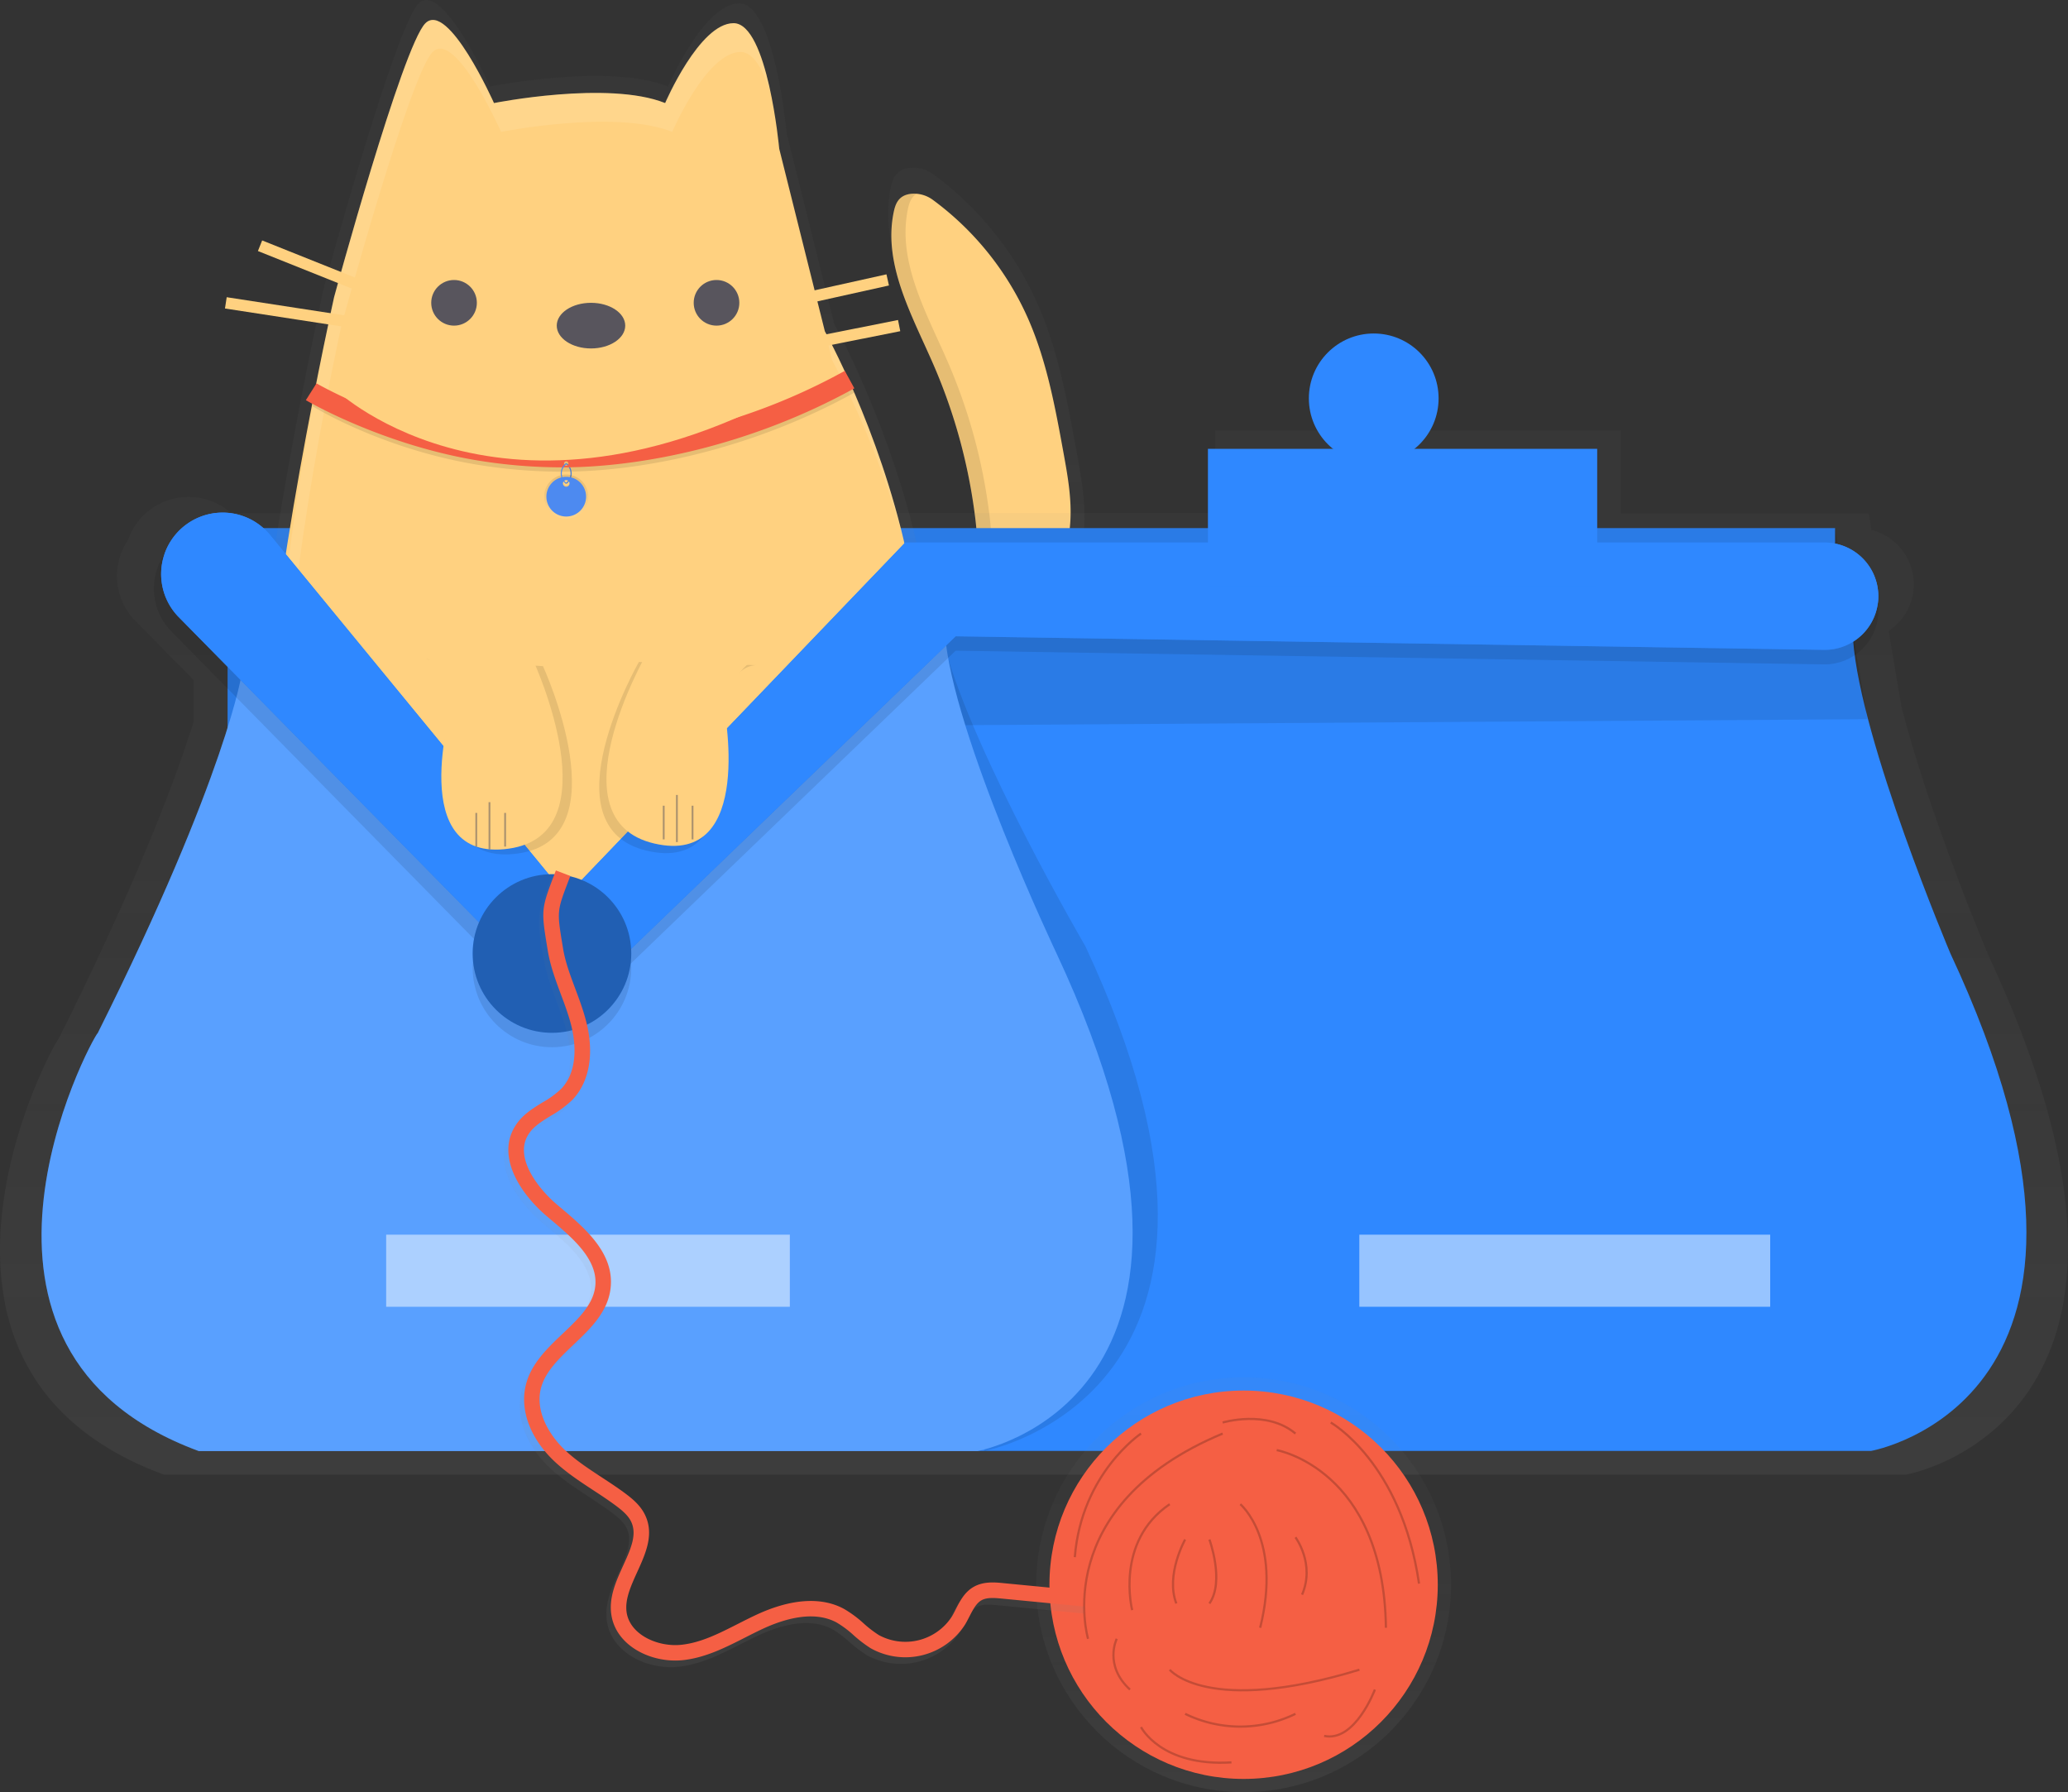 <svg id="39a6c29f-fe67-4b70-b1d8-8cf786f1bfe7" data-name="Layer 1" xmlns="http://www.w3.org/2000/svg" xmlns:xlink="http://www.w3.org/1999/xlink" width="937.26" height="812.12" viewBox="0 0 937.26 812.12"><rect x="0" y="0" width="937.26" height="812.12" fill="#333333" stroke="none"/><defs><linearGradient id="2e46f35f-56f4-430b-9d95-d68d73cfef1c" x1="550.61" y1="391.21" x2="550.61" y2="119.94" gradientUnits="userSpaceOnUse"><stop offset="0" stop-color="gray" stop-opacity="0.25"/><stop offset="0.54" stop-color="gray" stop-opacity="0.12"/><stop offset="1" stop-color="gray" stop-opacity="0.1"/></linearGradient><linearGradient id="fdac7634-b642-40fa-8a43-085b572eede9" x1="600" y1="712.18" x2="600" y2="177.78" xlink:href="#2e46f35f-56f4-430b-9d95-d68d73cfef1c"/><linearGradient id="912b237e-fa3a-47c4-bbed-6d4e5065e09a" x1="400.37" y1="509.13" x2="400.37" y2="43.94" xlink:href="#2e46f35f-56f4-430b-9d95-d68d73cfef1c"/><linearGradient id="72464db5-fd84-4643-baf7-d68ae36fa109" x1="563.63" y1="812.12" x2="563.63" y2="624.12" xlink:href="#2e46f35f-56f4-430b-9d95-d68d73cfef1c"/><linearGradient id="2caddc49-1727-4c31-95e0-c0d7e82ae402" x1="491.42" y1="799.41" x2="491.42" y2="441.32" xlink:href="#2e46f35f-56f4-430b-9d95-d68d73cfef1c"/><linearGradient id="6764eae3-0569-4495-8bae-0afb3d7c8ccf" x1="388" y1="279" x2="388" y2="259" gradientUnits="userSpaceOnUse"><stop offset="0" stop-color="#fff"/><stop offset="1"/></linearGradient></defs><title>playful cat</title><g opacity="0.5"><path d="M619.25,248.3c-4.14-22.71-8.35-45.66-17.71-66.76a146.63,146.63,0,0,0-46.91-58.4A15.78,15.78,0,0,0,544,120h0c-5.88.52-7.73,4.14-8.68,8-.11.45-.21.9-.3,1.35-2.34,11.52-.78,22.9,2.6,34.12,4.22,14,11.27,27.75,17.12,41.2a274.9,274.9,0,0,1,20.79,76.25c.43,3.49.77,7.06.86,10.62a61.91,61.91,0,0,1-.15,6.37A38.05,38.05,0,0,1,573.45,310q-.41,1-.89,1.88t-1,1.82c-3.59,5.87-9.21,10.16-14.7,14.32s-11.71,8.62-18.28,10.86l.22,0a26.37,26.37,0,0,1-9.52,1.57c-10.13-.31-20.93-8.48-31.13-6.56h-.06c-.38.07-.76.16-1.15.26-10.44,2.83-18.44,19.22-18.5,29.71,0,0,0,.06,0,.09q0,1.24.09,2.41c0,.28.07.55.1.82.06.52.11,1,.2,1.55.05.31.13.6.19.91s.19.9.31,1.33.19.6.28.91.26.81.4,1.2.24.59.36.87.32.74.5,1.1.29.56.44.83.38.69.59,1,.34.52.51.78.44.64.68.94.38.49.58.73.5.59.76.87.42.46.64.68.56.55.84.81.45.42.69.62.61.5.92.75.48.38.73.57.67.47,1,.69l.76.5c.36.23.73.44,1.1.65l.77.44c.41.22.82.42,1.24.62l.73.36c.6.27,1.21.53,1.82.78l.9.34c.47.17.94.35,1.42.51l1,.32,1.16.35,1.14.29,1.1.27,1.22.26,1.06.21,1.28.22,1,.16,1.33.17,1,.11,1.38.13,1,.07,1.42.08.91,0,1.48,0h.83l1.54,0,.73,0,1.63-.07.58,0,1.74-.13.33,0a57,57,0,0,0,14.45-3.18c14.76-5.59,27.27-15.83,38.87-26.54,23-21.24,44.71-47.59,46.55-78.84C623.36,270.92,621.31,259.55,619.25,248.3Z" transform="translate(-131.37 -43.94)" fill="url(#2e46f35f-56f4-430b-9d95-d68d73cfef1c)"/></g><path d="M538.42,376.32c13.49-5.11,24.92-14.46,35.52-24.25,21-19.41,40.86-43.49,42.54-72,.61-10.43-1.27-20.83-3.14-31.1-3.78-20.75-7.63-41.72-16.18-61a134,134,0,0,0-42.87-53.36,14.41,14.41,0,0,0-9.7-2.88c-6,.53-7.42,4.6-8.21,8.5-4.81,23.66,8.38,46.69,18,68.82a251.22,251.22,0,0,1,19,69.68c1.25,10.19,1.69,21.22-3.67,30-3.28,5.36-8.42,9.29-13.43,13.08-7.5,5.68-15.81,11.62-25.21,11.34-9.63-.29-19.91-8.35-29.55-5.74s-16.85,17.56-16.91,27.15C484.47,380.43,520.36,383.16,538.42,376.32Z" transform="translate(-131.37 -43.94)" fill="#ffd180"/><g opacity="0.1"><path d="M569.73,308.66c-3.28,5.36-8.42,9.29-13.43,13.08s-10.7,7.88-16.7,9.92c8.54-.57,16.17-6,23.11-11.23,5-3.79,10.15-7.72,13.43-13.08,5.36-8.76,4.92-19.79,3.67-30a251.2,251.2,0,0,0-19-69.68c-9.64-22.13-22.83-45.17-18-68.82.56-2.74,1.46-5.54,4-7.16a12.89,12.89,0,0,0-2.2,0c-6,.53-7.42,4.6-8.21,8.5-4.81,23.66,8.38,46.69,18,68.82a251.2,251.2,0,0,1,19,69.68C574.65,288.87,575.09,299.9,569.73,308.66Z" transform="translate(-131.37 -43.94)"/><path d="M491,353.17c.05-8.86,6.31-22.3,14.79-26.33a15.51,15.51,0,0,0-4.28.5c-9.54,2.58-16.85,17.56-16.91,27.15-.15,24.21,31.06,28.21,49.91,23.08C515.79,380.29,490.9,374.8,491,353.17Z" transform="translate(-131.37 -43.94)"/></g><g opacity="0.5"><path d="M1032.73,477.32S1005.86,413.91,993.12,364l-5.8-34.18a25.3,25.3,0,0,0,11.38-21.14h0a25.34,25.34,0,0,0-19.14-24.56l-1.29-7.57H865.94V239H682.13v37.44H518.75V232.24H456.3a30.63,30.63,0,1,0-38.49,0H324.73v44.25h-88.6A29,29,0,0,0,200.76,274h0a28.8,28.8,0,0,0-11.32,14.64,29,29,0,0,0,3.33,36.66l26.44,26.87v18.55c-8.06,25.81-25.25,72-61.27,144-3.4,3.4-81.69,149.77,47.65,197.42H995.29S1131.44,688.35,1032.73,477.32Z" transform="translate(-131.37 -43.94)" fill="url(#fdac7634-b642-40fa-8a43-085b572eede9)"/></g><rect x="204.43" y="196.85" width="186.22" height="53.91" opacity="0.1"/><rect x="204.43" y="196.85" width="186.22" height="49.01" fill="#2f88ff"/><circle cx="312.24" cy="173.98" r="29.4" fill="#2f88ff"/><rect x="139.09" y="294.86" width="352.84" height="189.49" fill="#2f88ff"/><rect x="139.09" y="294.86" width="352.84" height="189.49" opacity="0.5"/><path d="M1015.33,476c94.74,202.55-35.94,225.42-35.94,225.42H574.29l-9.8-369.17,406.74,1.63c3.27,45.74,44.1,142.11,44.1,142.11" transform="translate(-131.37 -43.94)" fill="#2f88ff"/><rect x="103.15" y="239.32" width="728.54" height="91.48" fill="#2f88ff"/><polygon points="846.39 325.9 103.15 330.8 103.15 239.32 831.69 239.32 846.39 325.9" opacity="0.1"/><path d="M623.29,472.75s-50.37-86.28-63.71-135.58l18,364.27S718,675.3,623.29,472.75Z" transform="translate(-131.37 -43.94)" opacity="0.1"/><g opacity="0.5"><path d="M353.44,83.16s53.8-10.76,80.7,0c0,0,16.14-37.66,32.28-37.66s21.52,59.18,21.52,59.18l21.52,86.09s102.23,182.93,0,279.78-263.64-10.76-263.64-80.7,32.28-215.21,32.28-215.21,32.28-118.37,43-129.13S353.44,83.16,353.44,83.16Z" transform="translate(-131.37 -43.94)" fill="url(#912b237e-fa3a-47c4-bbed-6d4e5065e09a)"/></g><path d="M355.26,90.64s51.72-10.34,77.58,0c0,0,15.52-36.2,31-36.2s20.69,56.89,20.69,56.89l20.69,82.75s98.27,175.85,0,269-253.43-10.34-253.43-77.58,31-206.89,31-206.89,31-113.79,41.38-124.13S355.26,90.64,355.26,90.64Z" transform="translate(-131.37 -43.94)" fill="#ffd180"/><path d="M241.05,348.6S234.52,394.34,175.71,512c-3.27,3.27-78.41,143.75,45.74,189.49H574.29S705,678.57,610.22,476c0,0-47.37-99.64-50.64-145.38L384.8,492.35Z" transform="translate(-131.37 -43.94)" fill="#2f88ff"/><g opacity="0.1"><path d="M541.43,290.75a409.09,409.09,0,0,0-36.19-96.66l3.27,13.07A408.92,408.92,0,0,1,541.43,290.75Z" transform="translate(-131.37 -43.94)" fill="#fff"/><path d="M261.08,371.52c0-67.24,25-179.89,25-179.89s31-113.79,41.38-124.13,31,36.21,31,36.21,51.72-10.34,77.58,0c0,0,15.52-36.21,31-36.21,6,0,10.48,8.58,13.69,19.07-3.15-15.34-8.52-32.14-17-32.14-15.52,0-31,36.21-31,36.21-25.86-10.34-77.58,0-77.58,0s-20.69-46.55-31-36.21-41.38,124.13-41.38,124.13-25,112.65-25,179.89C257.81,364.53,261.08,373.45,261.08,371.52Z" transform="translate(-131.37 -43.94)" fill="#fff"/></g><path d="M241.05,348.6S234.52,394.34,175.71,512c-3.27,3.27-78.41,143.75,45.74,189.49H574.29S705,678.57,610.22,476c0,0-47.37-99.64-50.64-145.38L384.8,492.35Z" transform="translate(-131.37 -43.94)" fill="#fff" opacity="0.2"/><path d="M388.07,449.88,541.62,289.8H958.35a24.31,24.31,0,0,1,24.31,24.31h0A24.31,24.31,0,0,1,958,338.42l-393.49-6.15L388.07,502.15Z" transform="translate(-131.37 -43.94)" fill="#2f88ff"/><path d="M253.78,286.4,388.07,449.88v52.27L212.41,323.62a27.85,27.85,0,0,1,4.4-42.71h0A27.85,27.85,0,0,1,253.78,286.4Z" transform="translate(-131.37 -43.94)" fill="#2f88ff"/><path d="M388.07,456.41,541.62,296.33H958.35a24.31,24.31,0,0,1,24.31,24.31h0A24.31,24.31,0,0,1,958,345L564.49,338.8,388.07,508.69Z" transform="translate(-131.37 -43.94)" opacity="0.1"/><path d="M388.07,449.88,541.62,289.8H958.35a24.31,24.31,0,0,1,24.31,24.31h0A24.31,24.31,0,0,1,958,338.42l-393.49-6.15L388.07,502.15Z" transform="translate(-131.37 -43.94)" fill="#2f88ff"/><path d="M250.52,292.94,384.8,456.41v52.27L209.14,330.15a27.85,27.85,0,0,1,4.4-42.71h0A27.85,27.85,0,0,1,250.52,292.94Z" transform="translate(-131.37 -43.94)" opacity="0.1"/><path d="M253.78,286.4,388.07,449.88v52.27L212.41,323.62a27.85,27.85,0,0,1,4.4-42.71h0A27.85,27.85,0,0,1,253.78,286.4Z" transform="translate(-131.37 -43.94)" fill="#2f88ff"/><rect x="175.02" y="559.49" width="182.95" height="32.67" fill="#fff" opacity="0.5"/><rect x="616.07" y="559.49" width="186.22" height="32.67" fill="#fff" opacity="0.5"/><rect x="547.46" y="203.39" width="176.42" height="62.07" fill="#2f88ff"/><circle cx="622.6" cy="180.52" r="29.4" fill="#2f88ff"/><circle cx="250.16" cy="438.61" r="35.94" opacity="0.1"/><circle cx="250.16" cy="432.08" r="35.94" fill="#2f88ff"/><circle cx="250.16" cy="432.08" r="35.94" opacity="0.3"/><circle cx="324.74" cy="137.22" r="10.34" fill="#58555d"/><circle cx="205.78" cy="137.22" r="10.34" fill="#58555d"/><ellipse cx="267.85" cy="147.56" rx="15.52" ry="10.34" fill="#58555d"/><rect x="486.58" y="173.4" width="47.68" height="5.17" transform="translate(-157.38 70.86) rotate(-12.52)" fill="#ffd180"/><rect x="486.63" y="194.09" width="52.75" height="5.17" transform="translate(-159.91 60.07) rotate(-11.27)" fill="#ffd180"/><rect x="272.5" y="137.79" width="5.17" height="55.71" transform="translate(-112.24 315.6) rotate(-68.2)" fill="#ffd180"/><rect x="264.74" y="152.31" width="5.17" height="68.03" transform="translate(-88.85 378.28) rotate(-81.25)" fill="#ffd180"/><path d="M377.46,345.81s36,78.21-11.25,84.87-25.67-65.5-25.67-65.5-4.72-21.43-16.23-22.64" transform="translate(-131.37 -43.94)" opacity="0.1"/><path d="M420.92,343.92s-42.76,74.71,3.68,85.54,31.38-63,31.38-63,6.61-20.93,18.17-21.11" transform="translate(-131.37 -43.94)" opacity="0.1"/><path d="M373.23,343.63s36,78.21-11.25,84.87S336.3,363,336.3,363s-4.72-21.43-16.23-22.64" transform="translate(-131.37 -43.94)" fill="#ffd180"/><path d="M424.19,340.63s-42.76,74.71,3.68,85.54,31.38-63,31.38-63,6.61-20.93,18.17-21.11" transform="translate(-131.37 -43.94)" fill="#ffd180"/><rect x="215.45" y="368.37" width="0.82" height="15.26" fill="#58555d" opacity="0.5"/><rect x="228.52" y="368.37" width="0.82" height="15.26" fill="#58555d" opacity="0.5"/><rect x="221.43" y="363.5" width="0.82" height="21.36" fill="#58555d" opacity="0.5"/><rect x="300.39" y="365.1" width="0.82" height="15.26" fill="#58555d" opacity="0.5"/><rect x="313.46" y="365.1" width="0.82" height="15.26" fill="#58555d" opacity="0.5"/><rect x="306.37" y="360.23" width="0.82" height="21.36" fill="#58555d" opacity="0.5"/><g opacity="0.5"><circle cx="563.63" cy="718.12" r="94" fill="url(#72464db5-fd84-4643-baf7-d68ae36fa109)"/></g><circle cx="563.63" cy="718.12" r="88" fill="#f55f44"/><g opacity="0.5"><path d="M435.38,799.41c-13.34,0-27.31-7.86-29-21.23-1-7.72,2.29-14.9,5.44-21.84,3.46-7.61,6.45-14.18,3.49-20.07-1.35-2.68-3.93-4.85-6.51-6.8-3.37-2.53-7-4.92-10.54-7.23-6.09-4-12.39-8.12-17.86-13.33-10.74-10.25-15.49-23.08-12.72-34.32,2.4-9.71,9.72-16.67,16.8-23.39,7.26-6.9,14.12-13.41,14.74-22.07.84-11.78-10.44-21.29-20.39-29.68l-1.55-1.31C365.14,587.86,354.1,570.92,363,557c3.09-4.87,7.78-7.75,12.32-10.54a42,42,0,0,0,8.4-6.12c8.63-9,5.92-23.58,4.36-29.46-1.19-4.46-2.87-9-4.49-13.31-2.39-6.43-4.87-13.07-6-20.1l-.19-1.15c-2.79-16.93-2.73-17.55,3.17-33l.74-1.93,6.54,2.49-.74,1.94c-5.34,14-5.34,14-2.8,29.41l.19,1.16c1,6.36,3.29,12.4,5.68,18.8,1.68,4.5,3.41,9.16,4.69,14,4,14.84,1.74,28-6.08,36.12a47.81,47.81,0,0,1-9.77,7.23c-4,2.48-7.85,4.83-10.08,8.33C362,571.57,373.75,586,381.8,592.79l1.54,1.3c10.67,9,24,20.19,22.86,35.53-.81,11.37-9,19.14-16.9,26.65-6.64,6.31-12.92,12.27-14.83,20-2.55,10.33,3.89,21,10.76,27.58,5,4.77,10.76,8.54,16.86,12.54,3.62,2.37,7.36,4.82,10.92,7.49,3.27,2.46,6.56,5.28,8.56,9.25,4.47,8.88.48,17.64-3.37,26.11-2.88,6.33-5.6,12.31-4.87,18.06,1.32,10.39,14.28,16.21,25.09,14.94,8.84-1,16.91-5.14,25.45-9.47,2.76-1.4,5.62-2.85,8.48-4.18,15.63-7.23,29.29-8.13,39.51-2.6a51.7,51.7,0,0,1,8.94,6.6,52.21,52.21,0,0,0,6.84,5.26,25.16,25.16,0,0,0,33.11-8.32c.61-1,1.17-2.12,1.76-3.29,1.89-3.71,4-7.91,8.27-10.28,4.45-2.49,9.61-2,13.38-1.62l39,3.77-.68,7-39-3.77c-3.7-.36-6.94-.55-9.29.77s-3.88,4.26-5.46,7.35c-.62,1.21-1.26,2.47-2,3.69A32.14,32.14,0,0,1,524,793.85a58.22,58.22,0,0,1-7.78-5.94,45.74,45.74,0,0,0-7.71-5.75c-10.36-5.61-23.8-1.58-33.24,2.79-2.75,1.27-5.55,2.69-8.25,4.07-8.71,4.42-17.71,9-27.8,10.18A32.84,32.84,0,0,1,435.38,799.41Z" transform="translate(-131.37 -43.94)" fill="url(#2caddc49-1727-4c31-95e0-c0d7e82ae402)"/></g><path d="M437.38,796.41c-13.34,0-27.31-7.86-29-21.23-1-7.72,2.29-14.9,5.44-21.84,3.46-7.61,6.45-14.18,3.49-20.07-1.35-2.68-3.93-4.85-6.51-6.8-3.37-2.53-7-4.92-10.54-7.23-6.09-4-12.39-8.12-17.86-13.33-10.74-10.25-15.49-23.08-12.72-34.32,2.4-9.71,9.72-16.67,16.8-23.39,7.26-6.9,14.12-13.41,14.74-22.07.84-11.78-10.44-21.29-20.39-29.68l-1.55-1.31C367.14,584.86,356.1,567.92,365,554c3.09-4.87,7.78-7.75,12.32-10.54a42,42,0,0,0,8.4-6.12c8.63-9,5.92-23.58,4.36-29.46-1.19-4.46-2.87-9-4.49-13.31-2.39-6.43-4.87-13.07-6-20.1l-.19-1.15c-2.79-16.93-2.73-17.55,3.17-33l.74-1.93,6.54,2.49-.74,1.94c-5.34,14-5.34,14-2.8,29.41l.19,1.16c1,6.36,3.29,12.4,5.68,18.8,1.68,4.5,3.41,9.16,4.69,14,4,14.84,1.74,28-6.08,36.12a47.81,47.81,0,0,1-9.77,7.23c-4,2.48-7.85,4.83-10.08,8.33C364,568.57,375.75,583,383.8,589.79l1.54,1.3c10.67,9,24,20.19,22.86,35.53-.81,11.37-9,19.14-16.9,26.65-6.64,6.31-12.92,12.27-14.83,20-2.55,10.33,3.89,21,10.76,27.58,5,4.77,10.76,8.54,16.86,12.54,3.62,2.37,7.36,4.82,10.92,7.49,3.27,2.46,6.56,5.28,8.56,9.25,4.47,8.88.48,17.64-3.37,26.11-2.88,6.33-5.6,12.31-4.87,18.06,1.32,10.39,14.28,16.21,25.09,14.94,8.84-1,16.91-5.14,25.45-9.47,2.76-1.4,5.62-2.85,8.48-4.18,15.63-7.23,29.29-8.13,39.51-2.6a51.7,51.7,0,0,1,8.94,6.6,52.21,52.21,0,0,0,6.84,5.26,25.16,25.16,0,0,0,33.11-8.32c.61-1,1.17-2.12,1.76-3.29,1.89-3.71,4-7.91,8.27-10.28,4.45-2.49,9.61-2,13.38-1.62l39,3.77-.68,7-39-3.77c-3.7-.36-6.94-.55-9.29.77s-3.88,4.26-5.46,7.35c-.62,1.21-1.26,2.47-2,3.69A32.14,32.14,0,0,1,526,790.85a58.22,58.22,0,0,1-7.78-5.94,45.74,45.74,0,0,0-7.71-5.75c-10.36-5.61-23.8-1.58-33.24,2.79-2.75,1.27-5.55,2.69-8.25,4.07-8.71,4.42-17.71,9-27.8,10.18A32.84,32.84,0,0,1,437.38,796.41Z" transform="translate(-131.37 -43.94)" fill="#f55f44"/><path d="M710,701.06s48.5,8.5,49.5,80.5" transform="translate(-131.37 -43.94)" fill="none" stroke="#000" stroke-miterlimit="10" opacity="0.2"/><path d="M624.5,786.56s-18-60,61-93" transform="translate(-131.37 -43.94)" fill="none" stroke="#000" stroke-miterlimit="10" opacity="0.2"/><path d="M644.5,773.56s-8-31,17-48" transform="translate(-131.37 -43.94)" fill="none" stroke="#000" stroke-miterlimit="10" opacity="0.2"/><path d="M693.5,725.56s19,16,9,56" transform="translate(-131.37 -43.94)" fill="none" stroke="#000" stroke-miterlimit="10" opacity="0.2"/><path d="M734.5,688.56s32,18,40,73" transform="translate(-131.37 -43.94)" fill="none" stroke="#000" stroke-miterlimit="10" opacity="0.2"/><path d="M685.5,688.56s20-6,33,5" transform="translate(-131.37 -43.94)" fill="none" stroke="#000" stroke-miterlimit="10" opacity="0.2"/><path d="M661.5,800.56s17,21,86,0" transform="translate(-131.37 -43.94)" fill="none" stroke="#000" stroke-miterlimit="10" opacity="0.2"/><path d="M648.5,826.56s9,18,41,16" transform="translate(-131.37 -43.94)" fill="none" stroke="#000" stroke-miterlimit="10" opacity="0.2"/><path d="M648.5,693.56s-27,18-30,56" transform="translate(-131.37 -43.94)" fill="none" stroke="#000" stroke-miterlimit="10" opacity="0.2"/><path d="M637.5,786.56s-6,12,6,23" transform="translate(-131.37 -43.94)" fill="none" stroke="#000" stroke-miterlimit="10" opacity="0.2"/><path d="M754.5,809.56s-9,24-23,21" transform="translate(-131.37 -43.94)" fill="none" stroke="#000" stroke-miterlimit="10" opacity="0.2"/><path d="M668.5,820.56a56.93,56.93,0,0,0,50,0" transform="translate(-131.37 -43.94)" fill="none" stroke="#000" stroke-miterlimit="10" opacity="0.2"/><path d="M718.5,740.56s9,12,3,26" transform="translate(-131.37 -43.94)" fill="none" stroke="#000" stroke-miterlimit="10" opacity="0.2"/><path d="M668.5,741.56s-9,16-4,29" transform="translate(-131.37 -43.94)" fill="none" stroke="#000" stroke-miterlimit="10" opacity="0.2"/><path d="M679.5,741.56s7,19,0,29" transform="translate(-131.37 -43.94)" fill="none" stroke="#000" stroke-miterlimit="10" opacity="0.2"/><path d="M386.33,257.67a236.61,236.61,0,0,1-40.41-3.45c-42.07-7.3-71.85-25.54-72.93-26.22l1.8-8.35c.25.16,32.63,18.84,73.07,25.78,37.23,6.39,101.27,4.47,166.37-31.44l4.35,7.88C471.34,247.93,421.61,257.67,386.33,257.67Z" transform="translate(-131.37 -43.94)" opacity="0.1"/><path d="M388.18,263.18l-.35-.35a5.42,5.42,0,0,0,0-8.63l.31-.39a5.91,5.91,0,0,1,0,9.37Z" transform="translate(-131.37 -43.94)" fill="#4d8af0"/><path d="M388.18,263.18l-.35-.35a5.42,5.42,0,0,0,0-8.63l.31-.39a5.91,5.91,0,0,1,0,9.37Z" transform="translate(-131.37 -43.94)" opacity="0.1"/><path d="M514.25,212c-65.1,35.91-129.15,37.83-166.37,31.44-40.44-6.94-72.82-25.62-73.07-25.78L270,225.27c1.08.68,33.84,19.65,75.91,27a236.61,236.61,0,0,0,40.41,3.45c35.27,0,85-9.74,132.26-35.81ZM388,255a1,1,0,1,1,1-1A1,1,0,0,1,388,255Z" transform="translate(-131.37 -43.94)" fill="#f55f44"/><path d="M378,269h0a10,10,0,0,0,10,10h0a10,10,0,0,0,10-10h0a10,10,0,0,0-10-10h0A10,10,0,0,0,378,269Zm10-5a1.67,1.67,0,1,1,1.67-1.67A1.67,1.67,0,0,1,388,264Z" transform="translate(-131.37 -43.94)" opacity="0.1" fill="url(#6764eae3-0569-4495-8bae-0afb3d7c8ccf)"/><path d="M379,269h0a9,9,0,0,0,9,9h0a9,9,0,0,0,9-9h0a9,9,0,0,0-9-9h0A9,9,0,0,0,379,269Zm9-4.5a1.5,1.5,0,1,1,1.5-1.5A1.5,1.5,0,0,1,388,264.5Z" transform="translate(-131.37 -43.94)" fill="#4d8af0"/><path d="M387.82,263.18a5.91,5.91,0,0,1,0-9.37l.31.39a5.42,5.42,0,0,0,0,8.63Z" transform="translate(-131.37 -43.94)" fill="#4d8af0"/><polyline points="256.63 210.06 256.63 210.06 256.63 210.06 256.63 210.06" fill="#4d8af0"/><path d="M501,215c-137.67,81-217,6-217,6Z" transform="translate(-131.37 -43.94)" fill="#ffd180"/></svg>